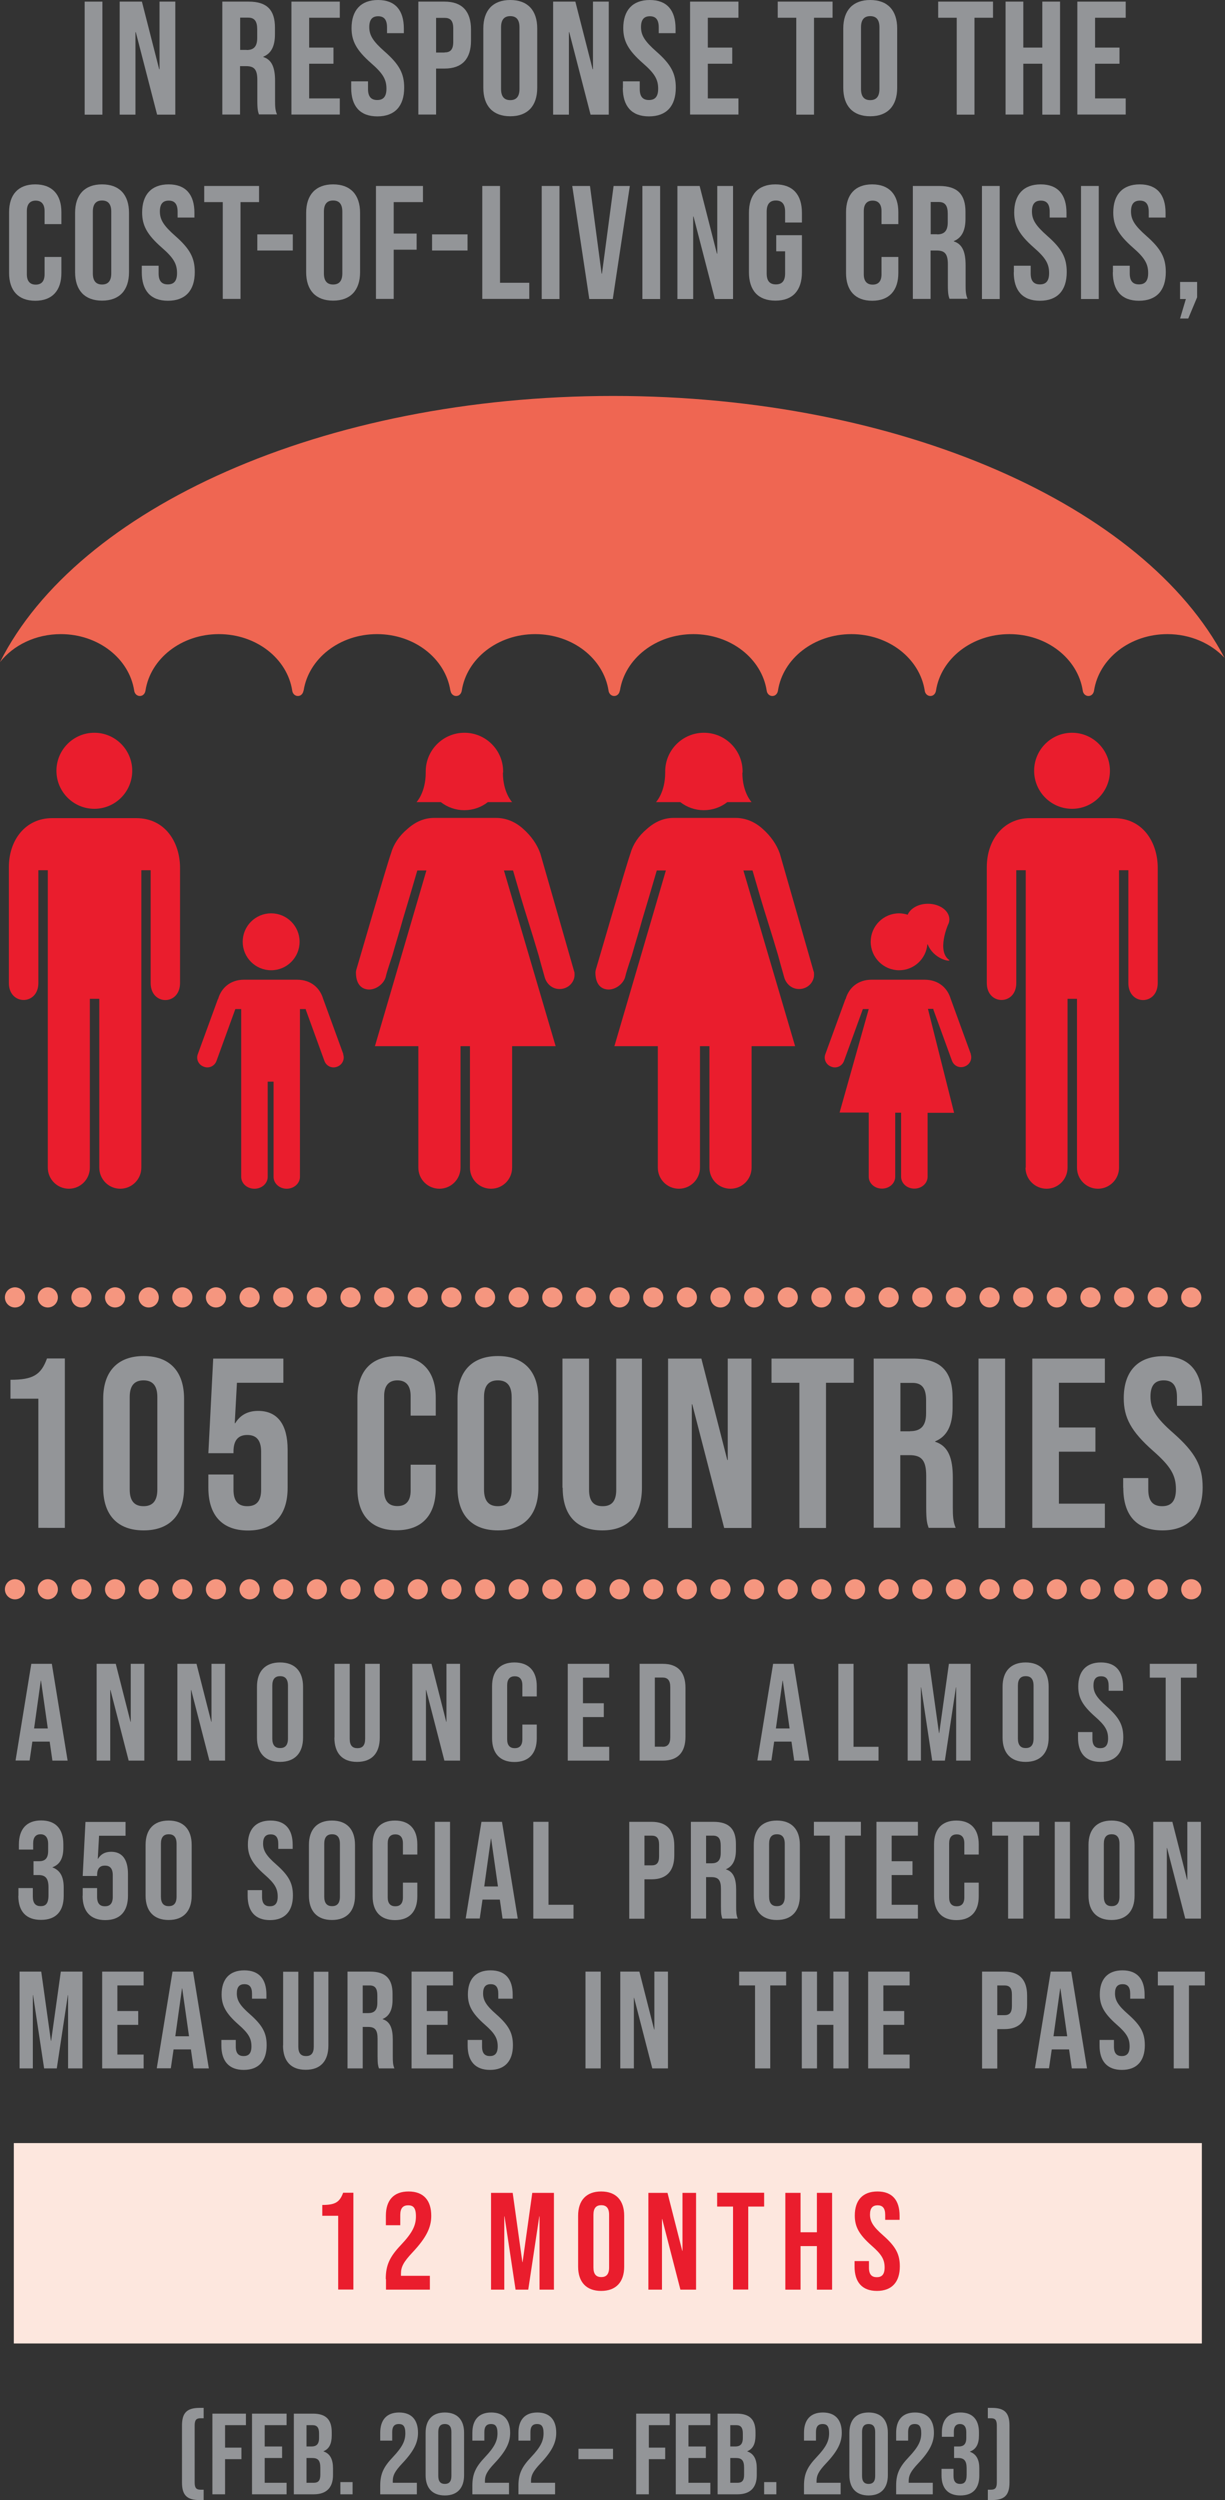 <?xml version="1.0" encoding="UTF-8"?>
<svg id="Layer_2" data-name="Layer 2" xmlns="http://www.w3.org/2000/svg" viewBox="0 0 106.35 216.96">
  <rect x="0" y="0" width="106.35" height="216.96" fill="#333333" stroke="none"/>
  <defs>
    <style>
      .cls-1 {
        fill: #939598;
      }

      .cls-2, .cls-3 {
        fill: none;
        stroke: #f5967f;
        stroke-linecap: round;
        stroke-linejoin: round;
        stroke-width: 1.75px;
      }

      .cls-4 {
        fill: #fde7de;
      }

      .cls-3 {
        stroke-dasharray: 0 0 0 2.92;
      }

      .cls-5 {
        fill: #ea1d2d;
      }

      .cls-6 {
        fill: #ef6652;
      }
    </style>
  </defs>
  <g id="Layer_2-2" data-name="Layer 2">
    <g>
      <path class="cls-1" d="M7.35,.14h1.54V9.95h-1.54V.14Z"/>
      <path class="cls-1" d="M10.39,.14h1.93l1.5,5.87h.03V.14h1.37V9.95h-1.58l-1.85-7.16h-.03v7.16h-1.37V.14Z"/>
      <path class="cls-1" d="M19.31,.14h2.28c1.6,0,2.28,.74,2.28,2.25v.6c0,1.01-.32,1.65-1.01,1.93v.03c.77,.24,1.02,.97,1.02,2.07v1.72c0,.48,.01,.83,.17,1.19h-1.57c-.08-.25-.14-.41-.14-1.2v-1.79c0-.91-.27-1.2-.97-1.2h-.53v4.2h-1.54V.14Zm2.1,4.2c.57,0,.92-.25,.92-1.04v-.76c0-.7-.24-1.01-.78-1.01h-.7v2.8h.56Z"/>
      <path class="cls-1" d="M25.3,.14h4.2V1.54h-2.66v2.59h2.11v1.4h-2.11v3.01h2.66v1.4h-4.2V.14Z"/>
      <path class="cls-1" d="M30.49,7.62v-.56h1.46v.67c0,.7,.31,.95,.8,.95s.8-.25,.8-.98c0-.81-.31-1.33-1.32-2.21-1.29-1.13-1.71-1.93-1.71-3.05,0-1.54,.8-2.44,2.3-2.44s2.24,.9,2.24,2.47v.41h-1.46v-.5c0-.7-.28-.97-.77-.97s-.77,.27-.77,.94c0,.71,.32,1.23,1.33,2.12,1.29,1.13,1.7,1.92,1.7,3.14,0,1.6-.81,2.49-2.33,2.49s-2.27-.9-2.27-2.47Z"/>
      <path class="cls-1" d="M36.32,.14h2.27c1.54,0,2.3,.85,2.3,2.42v.97c0,1.57-.76,2.42-2.3,2.42h-.73v3.99h-1.54V.14Zm2.27,4.41c.49,0,.76-.22,.76-.92v-1.16c0-.7-.27-.92-.76-.92h-.73v3.01h.73Z"/>
      <path class="cls-1" d="M41.96,7.62V2.47c0-1.57,.83-2.47,2.34-2.47s2.34,.9,2.34,2.47V7.62c0,1.57-.83,2.47-2.34,2.47s-2.34-.9-2.34-2.47Zm3.14,.1V2.37c0-.7-.31-.97-.8-.97s-.8,.27-.8,.97V7.72c0,.7,.31,.97,.8,.97s.8-.27,.8-.97Z"/>
      <path class="cls-1" d="M48.02,.14h1.93l1.5,5.87h.03V.14h1.37V9.95h-1.58l-1.85-7.16h-.03v7.16h-1.37V.14Z"/>
      <path class="cls-1" d="M54.08,7.62v-.56h1.46v.67c0,.7,.31,.95,.8,.95s.8-.25,.8-.98c0-.81-.31-1.33-1.32-2.21-1.29-1.13-1.71-1.93-1.71-3.05,0-1.54,.8-2.44,2.3-2.44s2.24,.9,2.24,2.47v.41h-1.46v-.5c0-.7-.28-.97-.77-.97s-.77,.27-.77,.94c0,.71,.32,1.23,1.33,2.12,1.29,1.13,1.69,1.92,1.69,3.14,0,1.6-.81,2.49-2.33,2.49s-2.27-.9-2.27-2.47Z"/>
      <path class="cls-1" d="M59.91,.14h4.2V1.54h-2.66v2.59h2.12v1.4h-2.12v3.01h2.66v1.4h-4.2V.14Z"/>
      <path class="cls-1" d="M69.13,1.54h-1.61V.14h4.76V1.54h-1.61V9.95h-1.54V1.54Z"/>
      <path class="cls-1" d="M73.21,7.62V2.47c0-1.57,.83-2.47,2.34-2.47s2.34,.9,2.34,2.47V7.62c0,1.57-.83,2.47-2.34,2.47s-2.34-.9-2.34-2.47Zm3.14,.1V2.37c0-.7-.31-.97-.8-.97s-.8,.27-.8,.97V7.72c0,.7,.31,.97,.8,.97s.8-.27,.8-.97Z"/>
      <path class="cls-1" d="M83.06,1.54h-1.61V.14h4.76V1.54h-1.61V9.95h-1.54V1.54Z"/>
      <path class="cls-1" d="M87.3,.14h1.54v3.99h1.65V.14h1.54V9.95h-1.54V5.53h-1.65v4.41h-1.54V.14Z"/>
      <path class="cls-1" d="M93.53,.14h4.2V1.54h-2.66v2.59h2.12v1.4h-2.12v3.01h2.66v1.4h-4.2V.14Z"/>
      <path class="cls-1" d="M.79,23.68v-5.27c0-1.51,.78-2.41,2.27-2.41s2.27,.9,2.27,2.41v1.04h-1.46v-1.13c0-.64-.31-.91-.77-.91s-.77,.27-.77,.91v5.48c0,.64,.31,.9,.77,.9s.77-.25,.77-.9v-1.5h1.46v1.39c0,1.51-.78,2.41-2.27,2.41s-2.27-.9-2.27-2.41Z"/>
      <path class="cls-1" d="M6.52,23.62v-5.15c0-1.57,.83-2.47,2.34-2.47s2.34,.9,2.34,2.47v5.15c0,1.57-.83,2.47-2.34,2.47s-2.34-.9-2.34-2.47Zm3.14,.1v-5.35c0-.7-.31-.97-.8-.97s-.8,.27-.8,.97v5.35c0,.7,.31,.97,.8,.97s.8-.27,.8-.97Z"/>
      <path class="cls-1" d="M12.31,23.62v-.56h1.46v.67c0,.7,.31,.95,.8,.95s.8-.25,.8-.98c0-.81-.31-1.33-1.32-2.21-1.29-1.13-1.71-1.93-1.71-3.05,0-1.54,.8-2.44,2.3-2.44s2.24,.9,2.24,2.47v.41h-1.46v-.5c0-.7-.28-.97-.77-.97s-.77,.27-.77,.94c0,.71,.32,1.23,1.33,2.12,1.29,1.13,1.7,1.92,1.7,3.14,0,1.6-.81,2.49-2.33,2.49s-2.27-.9-2.27-2.47Z"/>
      <path class="cls-1" d="M19.34,17.54h-1.61v-1.4h4.76v1.4h-1.61v8.4h-1.54v-8.4Z"/>
      <path class="cls-1" d="M22.34,20.34h3.08v1.4h-3.08v-1.4Z"/>
      <path class="cls-1" d="M26.58,23.62v-5.15c0-1.57,.83-2.47,2.34-2.47s2.34,.9,2.34,2.47v5.15c0,1.57-.83,2.47-2.34,2.47s-2.34-.9-2.34-2.47Zm3.14,.1v-5.35c0-.7-.31-.97-.8-.97s-.8,.27-.8,.97v5.35c0,.7,.31,.97,.8,.97s.8-.27,.8-.97Z"/>
      <path class="cls-1" d="M32.64,16.14h4.08v1.4h-2.54v2.73h1.99v1.4h-1.99v4.27h-1.54v-9.81Z"/>
      <path class="cls-1" d="M37.51,20.34h3.08v1.4h-3.08v-1.4Z"/>
      <path class="cls-1" d="M41.87,16.14h1.54v8.4h2.54v1.4h-4.08v-9.81Z"/>
      <path class="cls-1" d="M47.03,16.14h1.54v9.81h-1.54v-9.81Z"/>
      <path class="cls-1" d="M49.67,16.14h1.55l1.01,7.61h.03l1.01-7.61h1.41l-1.48,9.81h-2.04l-1.48-9.81Z"/>
      <path class="cls-1" d="M55.77,16.14h1.54v9.81h-1.54v-9.81Z"/>
      <path class="cls-1" d="M58.81,16.14h1.93l1.5,5.87h.03v-5.87h1.37v9.81h-1.58l-1.85-7.16h-.03v7.16h-1.37v-9.81Z"/>
      <path class="cls-1" d="M65.02,23.62v-5.15c0-1.57,.78-2.47,2.3-2.47s2.3,.9,2.3,2.47v.84h-1.46v-.94c0-.7-.31-.97-.8-.97s-.8,.27-.8,.97v5.36c0,.7,.31,.95,.8,.95s.8-.25,.8-.95v-1.92h-.77v-1.4h2.23v3.21c0,1.57-.78,2.47-2.3,2.47s-2.3-.9-2.3-2.47Z"/>
      <path class="cls-1" d="M73.45,23.68v-5.27c0-1.51,.78-2.41,2.27-2.41s2.27,.9,2.27,2.41v1.04h-1.46v-1.13c0-.64-.31-.91-.77-.91s-.77,.27-.77,.91v5.48c0,.64,.31,.9,.77,.9s.77-.25,.77-.9v-1.5h1.46v1.39c0,1.51-.78,2.41-2.27,2.41s-2.27-.9-2.27-2.41Z"/>
      <path class="cls-1" d="M79.26,16.14h2.28c1.6,0,2.28,.74,2.28,2.25v.6c0,1.01-.32,1.65-1.01,1.93v.03c.77,.24,1.02,.97,1.02,2.07v1.72c0,.48,.01,.83,.17,1.19h-1.57c-.08-.25-.14-.41-.14-1.2v-1.79c0-.91-.27-1.2-.97-1.2h-.53v4.2h-1.54v-9.81Zm2.1,4.2c.57,0,.92-.25,.92-1.04v-.76c0-.7-.24-1.01-.78-1.01h-.7v2.8h.56Z"/>
      <path class="cls-1" d="M85.25,16.14h1.54v9.81h-1.54v-9.81Z"/>
      <path class="cls-1" d="M88.02,23.62v-.56h1.46v.67c0,.7,.31,.95,.8,.95s.8-.25,.8-.98c0-.81-.31-1.33-1.32-2.21-1.29-1.13-1.71-1.93-1.71-3.05,0-1.54,.8-2.44,2.3-2.44s2.24,.9,2.24,2.47v.41h-1.46v-.5c0-.7-.28-.97-.77-.97s-.77,.27-.77,.94c0,.71,.32,1.23,1.33,2.12,1.29,1.13,1.69,1.92,1.69,3.14,0,1.6-.81,2.49-2.33,2.49s-2.27-.9-2.27-2.47Z"/>
      <path class="cls-1" d="M93.85,16.14h1.54v9.81h-1.54v-9.81Z"/>
      <path class="cls-1" d="M96.62,23.62v-.56h1.46v.67c0,.7,.31,.95,.8,.95s.8-.25,.8-.98c0-.81-.31-1.33-1.32-2.21-1.29-1.13-1.71-1.93-1.71-3.05,0-1.54,.8-2.44,2.3-2.44s2.24,.9,2.24,2.47v.41h-1.46v-.5c0-.7-.28-.97-.77-.97s-.77,.27-.77,.94c0,.71,.32,1.23,1.33,2.12,1.29,1.13,1.69,1.92,1.69,3.14,0,1.6-.81,2.49-2.33,2.49s-2.27-.9-2.27-2.47Z"/>
      <path class="cls-1" d="M102.95,25.95h-.5v-1.48h1.48v1.33l-.77,1.84h-.71l.5-1.68Z"/>
    </g>
    <g>
      <path class="cls-1" d="M15.8,215.43v-4.94c0-1.12,.44-1.53,1.54-1.53h.34v.9h-.27c-.35,0-.51,.13-.51,.63v4.94c0,.5,.16,.63,.51,.63h.27v.9h-.34c-1.1,0-1.54-.41-1.54-1.53Z"/>
      <path class="cls-1" d="M18.44,209.46h2.91v1h-1.81v1.95h1.42v1h-1.42v3.05h-1.1v-7Z"/>
      <path class="cls-1" d="M21.88,209.46h3v1h-1.9v1.85h1.51v1h-1.51v2.15h1.9v1h-3v-7Z"/>
      <path class="cls-1" d="M25.51,209.46h1.66c1.14,0,1.63,.53,1.63,1.61v.28c0,.72-.22,1.17-.71,1.37v.02c.59,.2,.82,.72,.82,1.46v.6c0,1.08-.57,1.66-1.67,1.66h-1.73v-7Zm1.53,2.85c.41,0,.66-.18,.66-.74v-.39c0-.5-.17-.72-.56-.72h-.53v1.85h.43Zm.2,3.15c.37,0,.57-.17,.57-.69v-.61c0-.65-.21-.85-.71-.85h-.49v2.15h.63Z"/>
      <path class="cls-1" d="M29.55,215.4h1.06v1.06h-1.06v-1.06Z"/>
      <path class="cls-1" d="M33.01,215.7c0-1,.28-1.61,1.1-2.47,.84-.89,1.08-1.42,1.08-2.07s-.22-.8-.57-.8-.57,.19-.57,.69v.75h-1.04v-.68c0-1.12,.56-1.76,1.64-1.76s1.64,.64,1.64,1.76c0,.83-.34,1.57-1.36,2.65-.66,.7-.83,1.05-.83,1.54v.15h2.09v1h-3.18v-.76Z"/>
      <path class="cls-1" d="M36.95,214.8v-3.68c0-1.12,.59-1.76,1.67-1.76s1.67,.64,1.67,1.76v3.68c0,1.12-.59,1.76-1.67,1.76s-1.67-.64-1.67-1.76Zm2.24,.07v-3.82c0-.5-.22-.69-.57-.69s-.57,.19-.57,.69v3.82c0,.5,.22,.69,.57,.69s.57-.19,.57-.69Z"/>
      <path class="cls-1" d="M41.01,215.7c0-1,.28-1.61,1.1-2.47,.84-.89,1.08-1.42,1.08-2.07s-.22-.8-.57-.8-.57,.19-.57,.69v.75h-1.04v-.68c0-1.12,.56-1.76,1.64-1.76s1.64,.64,1.64,1.76c0,.83-.34,1.57-1.36,2.65-.66,.7-.83,1.05-.83,1.54v.15h2.09v1h-3.18v-.76Z"/>
      <path class="cls-1" d="M45.01,215.7c0-1,.28-1.61,1.1-2.47,.84-.89,1.08-1.42,1.08-2.07s-.22-.8-.57-.8-.57,.19-.57,.69v.75h-1.04v-.68c0-1.12,.56-1.76,1.64-1.76s1.64,.64,1.64,1.76c0,.83-.34,1.57-1.36,2.65-.66,.7-.83,1.05-.83,1.54v.15h2.09v1h-3.18v-.76Z"/>
      <path class="cls-1" d="M50.22,212.51h3v.9h-3v-.9Z"/>
      <path class="cls-1" d="M55.23,209.46h2.91v1h-1.81v1.95h1.42v1h-1.42v3.05h-1.1v-7Z"/>
      <path class="cls-1" d="M58.67,209.46h3v1h-1.9v1.85h1.51v1h-1.51v2.15h1.9v1h-3v-7Z"/>
      <path class="cls-1" d="M62.3,209.46h1.66c1.14,0,1.63,.53,1.63,1.61v.28c0,.72-.22,1.17-.71,1.37v.02c.59,.2,.82,.72,.82,1.46v.6c0,1.08-.57,1.66-1.67,1.66h-1.73v-7Zm1.53,2.85c.41,0,.66-.18,.66-.74v-.39c0-.5-.17-.72-.56-.72h-.53v1.85h.43Zm.2,3.15c.37,0,.57-.17,.57-.69v-.61c0-.65-.21-.85-.71-.85h-.49v2.15h.63Z"/>
      <path class="cls-1" d="M66.34,215.4h1.06v1.06h-1.06v-1.06Z"/>
      <path class="cls-1" d="M69.8,215.7c0-1,.28-1.61,1.1-2.47,.84-.89,1.08-1.42,1.08-2.07s-.22-.8-.57-.8-.57,.19-.57,.69v.75h-1.04v-.68c0-1.12,.56-1.76,1.64-1.76s1.64,.64,1.64,1.76c0,.83-.34,1.57-1.36,2.65-.66,.7-.83,1.05-.83,1.54v.15h2.09v1h-3.18v-.76Z"/>
      <path class="cls-1" d="M73.74,214.8v-3.68c0-1.12,.59-1.76,1.67-1.76s1.67,.64,1.67,1.76v3.68c0,1.12-.59,1.76-1.67,1.76s-1.67-.64-1.67-1.76Zm2.24,.07v-3.82c0-.5-.22-.69-.57-.69s-.57,.19-.57,.69v3.82c0,.5,.22,.69,.57,.69s.57-.19,.57-.69Z"/>
      <path class="cls-1" d="M77.8,215.7c0-1,.28-1.61,1.1-2.47,.84-.89,1.08-1.42,1.08-2.07s-.22-.8-.57-.8-.57,.19-.57,.69v.75h-1.04v-.68c0-1.12,.56-1.76,1.64-1.76s1.64,.64,1.64,1.76c0,.83-.34,1.57-1.36,2.65-.66,.7-.83,1.05-.83,1.54v.15h2.09v1h-3.18v-.76Z"/>
      <path class="cls-1" d="M81.74,214.82v-.57h1.04v.62c0,.5,.22,.69,.57,.69s.57-.17,.57-.79v-.57c0-.65-.22-.89-.72-.89h-.37v-1h.4c.41,0,.66-.18,.66-.74v-.51c0-.5-.23-.7-.55-.7s-.53,.19-.53,.65v.46h-1.04v-.37c0-1.12,.56-1.74,1.61-1.74s1.61,.61,1.61,1.73v.25c0,.75-.24,1.21-.78,1.41v.02c.59,.22,.81,.73,.81,1.44v.62c0,1.12-.56,1.73-1.64,1.73s-1.64-.62-1.64-1.74Z"/>
      <path class="cls-1" d="M85.76,216.06h.27c.35,0,.51-.13,.51-.63v-4.94c0-.5-.16-.63-.51-.63h-.27v-.9h.34c1.1,0,1.54,.41,1.54,1.53v4.94c0,1.12-.44,1.53-1.54,1.53h-.34v-.9Z"/>
    </g>
    <path class="cls-6" d="M53.27,34.36C28.01,34.36,6.7,44.12,0,57.46c1.16-1.47,3.09-2.43,5.28-2.43,3.26,0,5.94,2.13,6.37,4.9h0c.03,.26,.23,.47,.49,.47s.45-.2,.49-.47h0c.43-2.77,3.11-4.9,6.37-4.9s5.94,2.13,6.37,4.9h0c.03,.26,.23,.47,.49,.47s.45-.2,.49-.47h.01c.43-2.77,3.11-4.9,6.37-4.9s5.94,2.13,6.37,4.9h.01c.03,.26,.23,.47,.49,.47s.45-.2,.49-.47h0c.43-2.77,3.11-4.9,6.37-4.9s5.94,2.13,6.37,4.9h0c.03,.26,.23,.47,.49,.47s.45-.2,.49-.47h.01c.43-2.77,3.11-4.9,6.37-4.9s5.94,2.13,6.37,4.9h0c.03,.26,.23,.47,.49,.47s.45-.2,.49-.47h0c.43-2.77,3.11-4.9,6.37-4.9s5.94,2.13,6.37,4.9h0c.03,.26,.23,.47,.49,.47s.45-.2,.49-.47h0c.43-2.77,3.11-4.9,6.37-4.9s5.94,2.13,6.37,4.9h0c.03,.26,.23,.47,.49,.47s.45-.2,.49-.47h0c.43-2.77,3.11-4.9,6.37-4.9,1.99,0,3.77,.8,4.95,2.05-6.91-13.15-28.06-22.72-53.08-22.72Z"/>
    <g>
      <g>
        <path class="cls-5" d="M4.15,101.33c0,1.01,.82,1.83,1.83,1.83s1.82-.82,1.82-1.83v-14.65h.82v14.65c0,1.01,.81,1.83,1.82,1.83s1.83-.82,1.83-1.83v-25.81h.81v9.79c0,1.97,2.55,1.97,2.55,0v-10c0-2.18-1.27-4.31-3.8-4.31H4.52c-2.3,0-3.75,1.89-3.75,4.25v10.06c0,1.96,2.56,1.96,2.56,0v-9.79h.82v25.81Z"/>
        <ellipse class="cls-5" cx="8.19" cy="66.89" rx="3.29" ry="3.3"/>
      </g>
      <g>
        <path class="cls-5" d="M49.86,84.35s-2.65-9.25-2.95-10.28c-.28-.79-.79-1.52-1.49-2.14-.72-.65-1.53-.95-2.36-.95h-5.37c-.8,0-1.57,.29-2.31,.95-.74,.62-1.22,1.35-1.44,2.14-.37,1.04-2.95,9.9-2.95,9.9,0,0-.09,.26-.09,.42,0,.58,.17,1.26,.83,1.44,.77,.22,1.63-.43,1.77-1.1,.04-.21,.24-.85,.57-1.83,.28-1.01,.61-2.04,.91-3.14,.33-1.1,.75-2.49,1.25-4.22h.79l-4.47,15.25h3.77v10.54c0,1.02,.82,1.83,1.83,1.83s1.83-.82,1.83-1.83v-10.54h.82v10.54c0,1.02,.81,1.83,1.83,1.83s1.83-.82,1.83-1.83v-10.54h3.78l-4.49-15.25h.79c.5,1.73,.91,3.12,1.26,4.22,.35,1.1,.66,2.14,.96,3.14,.26,.99,.53,1.88,.53,1.91,.16,.56,.63,1.01,1.27,1.02,0,0,.01,0,.02,0,.66,0,1.19-.46,1.29-1.06,.02-.13,.01-.34,0-.43Z"/>
        <path class="cls-5" d="M43.68,67.05h0s0-.07,0-.1c0-1.85-1.5-3.36-3.36-3.36,0,0,0,0,0,0s0,0,0,0c-1.85,0-3.36,1.5-3.36,3.36,0,.04,0,.1,0,.1,0,1.73-.8,2.56-.8,2.56h2.11c.57,.44,1.27,.7,2.04,.7h0c.77,0,1.48-.26,2.04-.7h2.11s-.8-.83-.8-2.56Z"/>
      </g>
      <g>
        <path class="cls-5" d="M89.03,101.33c0,1.01,.82,1.83,1.83,1.83s1.82-.82,1.82-1.83v-14.65h.82v14.65c0,1.01,.81,1.83,1.82,1.83s1.83-.82,1.83-1.83v-25.81h.81v9.79c0,1.97,2.55,1.97,2.55,0v-10c0-2.18-1.27-4.31-3.8-4.31h-7.29c-2.3,0-3.75,1.89-3.75,4.25v10.06c0,1.96,2.56,1.96,2.56,0v-9.79h.82v25.81Z"/>
        <ellipse class="cls-5" cx="93.07" cy="66.89" rx="3.29" ry="3.3"/>
      </g>
      <g>
        <path class="cls-5" d="M70.65,84.35s-2.65-9.25-2.95-10.28c-.28-.79-.79-1.52-1.49-2.14-.72-.65-1.53-.95-2.36-.95h-5.37c-.8,0-1.57,.29-2.31,.95-.74,.62-1.22,1.35-1.44,2.14-.37,1.04-2.95,9.9-2.95,9.9,0,0-.09,.26-.09,.42,0,.58,.17,1.26,.83,1.44,.77,.22,1.63-.43,1.77-1.1,.04-.21,.24-.85,.57-1.83,.28-1.01,.61-2.04,.91-3.14,.33-1.1,.75-2.49,1.25-4.22h.79l-4.47,15.25h3.77v10.54c0,1.02,.82,1.83,1.83,1.83s1.83-.82,1.83-1.83v-10.54h.82v10.54c0,1.02,.81,1.83,1.83,1.83s1.83-.82,1.83-1.83v-10.54h3.78l-4.49-15.25h.79c.5,1.73,.91,3.12,1.26,4.22,.35,1.1,.66,2.14,.96,3.14,.26,.99,.53,1.88,.53,1.91,.16,.56,.63,1.01,1.27,1.02,0,0,.01,0,.02,0,.66,0,1.19-.46,1.29-1.06,.02-.13,.01-.34,0-.43Z"/>
        <path class="cls-5" d="M64.47,67.05h0s0-.07,0-.1c0-1.85-1.5-3.36-3.36-3.36,0,0,0,0,0,0s0,0,0,0c-1.85,0-3.36,1.5-3.36,3.36,0,.04,0,.1,0,.1,0,1.73-.8,2.56-.8,2.56h2.11c.57,.44,1.27,.7,2.04,.7h0c.77,0,1.48-.26,2.04-.7h2.11s-.8-.83-.8-2.56Z"/>
      </g>
      <g>
        <circle class="cls-5" cx="23.54" cy="81.73" r="2.47"/>
        <g>
          <polygon class="cls-5" points="26.54 87.57 26.57 87.63 26.57 87.57 26.54 87.57"/>
          <path class="cls-5" d="M29.81,91.49l-1.74-4.77s-.01-.01-.01-.02c-.26-.92-1.02-1.68-2.28-1.68h-4.59c-1.17,0-1.97,.69-2.25,1.66,0,.02-.02,.03-.03,.04l-1.74,4.77c-.16,.43,.07,.91,.5,1.07l.05,.02c.43,.16,.91-.07,1.07-.5l.03-.08,1.61-4.43h.51v14.56c0,.57,.51,1.03,1.15,1.03s1.15-.46,1.15-1.03v-8.26h.51v8.26c0,.57,.51,1.03,1.14,1.03s1.15-.46,1.15-1.03v-14.56h.51v.06l1.6,4.4,.02,.05c.16,.43,.64,.66,1.07,.5l.05-.02c.43-.16,.66-.64,.5-1.07Z"/>
        </g>
      </g>
      <g>
        <path class="cls-5" d="M82.31,80.24h0c.07-.14,.11-.29,.11-.45,0-.75-.83-1.36-1.86-1.36-.83,0-1.52,.4-1.76,.95-.23-.07-.48-.12-.74-.12-1.37,0-2.47,1.11-2.47,2.47s1.11,2.47,2.47,2.47c1.29,0,2.34-.99,2.45-2.25,.01,0,.03,.01,.03,0,.5,1.27,1.95,1.54,1.88,1.37-1.13-.77-.11-3.09-.11-3.09Z"/>
        <polygon class="cls-5" points="81.06 87.57 81.08 87.63 81.08 87.57 81.06 87.57"/>
        <polygon class="cls-5" points="81.03 87.57 81.05 87.63 81.05 87.57 81.03 87.57"/>
        <path class="cls-5" d="M84.29,91.49l-1.74-4.77s-.01-.01-.01-.02c-.26-.92-1.02-1.68-2.28-1.68h-4.59c-1.17,0-1.97,.69-2.25,1.66,0,.02-.02,.03-.03,.04l-1.74,4.77c-.16,.43,.07,.91,.5,1.07l.05,.02c.43,.16,.91-.07,1.07-.5l.03-.08,1.61-4.43h.51l-2.53,8.98h2.53s0,5.57,0,5.57c0,.57,.51,1.03,1.15,1.03s1.15-.46,1.15-1.03v-5.56h.51s0,5.56,0,5.56c0,.57,.51,1.03,1.15,1.03s1.15-.46,1.15-1.03v-5.55s2.3,0,2.3,0l-2.27-9.02h.47v.06l1.6,4.4,.02,.05c.16,.43,.64,.66,1.07,.5l.05-.02c.43-.16,.66-.64,.5-1.07Z"/>
      </g>
    </g>
    <g>
      <path class="cls-1" d="M3.33,121.38H.91v-1.64c1.95,0,2.65-.42,3.17-1.85h1.55v14.7H3.33v-11.21Z"/>
      <path class="cls-1" d="M8.96,129.11v-7.73c0-2.35,1.24-3.7,3.51-3.7s3.51,1.34,3.51,3.7v7.73c0,2.35-1.24,3.7-3.51,3.7s-3.51-1.34-3.51-3.7Zm4.7,.15v-8.02c0-1.05-.46-1.45-1.2-1.45s-1.2,.4-1.2,1.45v8.02c0,1.05,.46,1.45,1.2,1.45s1.2-.4,1.2-1.45Z"/>
      <path class="cls-1" d="M18.09,129.11v-1.15h2.18v1.32c0,1.05,.46,1.43,1.2,1.43s1.2-.38,1.2-1.43v-3.3c0-1.05-.46-1.45-1.2-1.45s-1.2,.4-1.2,1.45v.13h-2.18l.42-8.21h6.09v2.1h-4.03l-.19,3.51h.04c.42-.69,1.07-1.07,1.99-1.07,1.7,0,2.56,1.2,2.56,3.36v3.32c0,2.35-1.18,3.7-3.44,3.7s-3.44-1.34-3.44-3.7Z"/>
      <path class="cls-1" d="M31.03,129.19v-7.89c0-2.27,1.18-3.61,3.4-3.61s3.4,1.34,3.4,3.61v1.55h-2.18v-1.7c0-.97-.46-1.36-1.15-1.36s-1.15,.4-1.15,1.36v8.21c0,.97,.46,1.34,1.15,1.34s1.15-.38,1.15-1.34v-2.25h2.18v2.08c0,2.27-1.18,3.61-3.4,3.61s-3.4-1.34-3.4-3.61Z"/>
      <path class="cls-1" d="M39.72,129.11v-7.73c0-2.35,1.24-3.7,3.51-3.7s3.51,1.34,3.51,3.7v7.73c0,2.35-1.24,3.7-3.51,3.7s-3.51-1.34-3.51-3.7Zm4.7,.15v-8.02c0-1.05-.46-1.45-1.2-1.45s-1.2,.4-1.2,1.45v8.02c0,1.05,.46,1.45,1.2,1.45s1.2-.4,1.2-1.45Z"/>
      <path class="cls-1" d="M48.83,129.11v-11.21h2.31v11.38c0,1.05,.44,1.43,1.18,1.43s1.18-.38,1.18-1.43v-11.38h2.23v11.21c0,2.35-1.18,3.7-3.44,3.7s-3.44-1.34-3.44-3.7Z"/>
      <path class="cls-1" d="M57.99,117.9h2.9l2.25,8.8h.04v-8.8h2.06v14.7h-2.37l-2.77-10.73h-.04v10.73h-2.06v-14.7Z"/>
      <path class="cls-1" d="M69.39,120h-2.41v-2.1h7.14v2.1h-2.41v12.6h-2.31v-12.6Z"/>
      <path class="cls-1" d="M75.86,117.9h3.42c2.39,0,3.42,1.11,3.42,3.38v.9c0,1.51-.48,2.48-1.51,2.9v.04c1.15,.36,1.53,1.45,1.53,3.11v2.58c0,.71,.02,1.24,.25,1.78h-2.35c-.13-.38-.21-.61-.21-1.81v-2.69c0-1.36-.4-1.81-1.45-1.81h-.8v6.3h-2.31v-14.7Zm3.15,6.3c.86,0,1.39-.38,1.39-1.55v-1.13c0-1.05-.36-1.51-1.18-1.51h-1.05v4.2h.84Z"/>
      <path class="cls-1" d="M84.95,117.9h2.31v14.7h-2.31v-14.7Z"/>
      <path class="cls-1" d="M89.62,117.9h6.3v2.1h-3.99v3.88h3.17v2.1h-3.17v4.51h3.99v2.1h-6.3v-14.7Z"/>
      <path class="cls-1" d="M97.51,129.11v-.84h2.18v1.01c0,1.05,.46,1.43,1.2,1.43s1.2-.38,1.2-1.47c0-1.22-.46-1.99-1.97-3.32-1.93-1.7-2.56-2.9-2.56-4.58,0-2.31,1.2-3.65,3.44-3.65s3.36,1.34,3.36,3.7v.61h-2.18v-.76c0-1.05-.42-1.45-1.15-1.45s-1.15,.4-1.15,1.41c0,1.07,.48,1.85,1.99,3.17,1.93,1.7,2.54,2.88,2.54,4.7,0,2.39-1.22,3.74-3.49,3.74s-3.4-1.34-3.4-3.7Z"/>
    </g>
    <g>
      <line class="cls-2" x1="103.42" y1="112.59" x2="103.42" y2="112.59"/>
      <line class="cls-3" x1="100.51" y1="112.59" x2="2.76" y2="112.59"/>
      <line class="cls-2" x1="1.3" y1="112.59" x2="1.3" y2="112.59"/>
    </g>
    <g>
      <line class="cls-2" x1="103.42" y1="137.92" x2="103.42" y2="137.92"/>
      <line class="cls-3" x1="100.51" y1="137.92" x2="2.76" y2="137.92"/>
      <line class="cls-2" x1="1.3" y1="137.92" x2="1.3" y2="137.92"/>
    </g>
    <g>
      <path class="cls-1" d="M2.71,144.39h1.79l1.37,8.4h-1.32l-.24-1.67v.02h-1.5l-.24,1.64H1.35l1.37-8.4Zm1.44,5.61l-.59-4.15h-.02l-.58,4.15h1.19Z"/>
      <path class="cls-1" d="M8.39,144.39h1.66l1.28,5.03h.02v-5.03h1.18v8.4h-1.36l-1.58-6.13h-.02v6.13h-1.18v-8.4Z"/>
      <path class="cls-1" d="M15.4,144.39h1.66l1.28,5.03h.02v-5.03h1.18v8.4h-1.36l-1.58-6.13h-.02v6.13h-1.18v-8.4Z"/>
      <path class="cls-1" d="M22.31,150.79v-4.41c0-1.34,.71-2.11,2-2.11s2,.77,2,2.11v4.41c0,1.34-.71,2.11-2,2.11s-2-.77-2-2.11Zm2.69,.08v-4.58c0-.6-.26-.83-.68-.83s-.68,.23-.68,.83v4.58c0,.6,.26,.83,.68,.83s.68-.23,.68-.83Z"/>
      <path class="cls-1" d="M29.04,150.79v-6.4h1.32v6.5c0,.6,.25,.82,.67,.82s.67-.22,.67-.82v-6.5h1.27v6.4c0,1.34-.67,2.11-1.97,2.11s-1.97-.77-1.97-2.11Z"/>
      <path class="cls-1" d="M35.8,144.39h1.66l1.28,5.03h.02v-5.03h1.18v8.4h-1.36l-1.58-6.13h-.02v6.13h-1.18v-8.4Z"/>
      <path class="cls-1" d="M42.72,150.84v-4.51c0-1.29,.67-2.06,1.94-2.06s1.94,.77,1.94,2.06v.89h-1.25v-.97c0-.55-.26-.78-.66-.78s-.66,.23-.66,.78v4.69c0,.55,.26,.77,.66,.77s.66-.22,.66-.77v-1.28h1.25v1.19c0,1.3-.67,2.06-1.94,2.06s-1.94-.77-1.94-2.06Z"/>
      <path class="cls-1" d="M49.29,144.39h3.6v1.2h-2.28v2.22h1.81v1.2h-1.81v2.58h2.28v1.2h-3.6v-8.4Z"/>
      <path class="cls-1" d="M55.53,144.39h2.01c1.32,0,1.97,.73,1.97,2.08v4.25c0,1.34-.65,2.07-1.97,2.07h-2.01v-8.4Zm1.99,7.2c.42,0,.67-.22,.67-.82v-4.37c0-.6-.25-.82-.67-.82h-.67v6h.67Z"/>
      <path class="cls-1" d="M67.11,144.39h1.79l1.37,8.4h-1.32l-.24-1.67v.02h-1.5l-.24,1.64h-1.22l1.37-8.4Zm1.44,5.61l-.59-4.15h-.02l-.58,4.15h1.19Z"/>
      <path class="cls-1" d="M72.78,144.39h1.32v7.2h2.17v1.2h-3.49v-8.4Z"/>
      <path class="cls-1" d="M78.8,144.39h1.88l.84,6.01h.02l.84-6.01h1.88v8.4h-1.25v-6.36h-.02l-.96,6.36h-1.1l-.96-6.36h-.02v6.36h-1.15v-8.4Z"/>
      <path class="cls-1" d="M87.04,150.79v-4.41c0-1.34,.71-2.11,2-2.11s2,.77,2,2.11v4.41c0,1.34-.71,2.11-2,2.11s-2-.77-2-2.11Zm2.69,.08v-4.58c0-.6-.26-.83-.68-.83s-.68,.23-.68,.83v4.58c0,.6,.26,.83,.68,.83s.68-.23,.68-.83Z"/>
      <path class="cls-1" d="M93.59,150.79v-.48h1.25v.58c0,.6,.26,.82,.68,.82s.68-.22,.68-.84c0-.7-.26-1.14-1.13-1.9-1.1-.97-1.46-1.65-1.46-2.61,0-1.32,.68-2.09,1.97-2.09s1.92,.77,1.92,2.11v.35h-1.25v-.43c0-.6-.24-.83-.66-.83s-.66,.23-.66,.8c0,.61,.28,1.06,1.14,1.81,1.1,.97,1.45,1.64,1.45,2.69,0,1.37-.7,2.13-1.99,2.13s-1.94-.77-1.94-2.11Z"/>
      <path class="cls-1" d="M101.2,145.59h-1.38v-1.2h4.08v1.2h-1.38v7.2h-1.32v-7.2Z"/>
    </g>
    <g>
      <path class="cls-1" d="M1.6,164.53v-.68h1.25v.74c0,.6,.26,.83,.68,.83s.68-.2,.68-.95v-.68c0-.78-.26-1.07-.86-1.07h-.44v-1.2h.48c.49,0,.79-.22,.79-.89v-.61c0-.6-.28-.84-.66-.84s-.64,.23-.64,.78v.55H1.64v-.44c0-1.34,.67-2.09,1.93-2.09s1.93,.73,1.93,2.07v.3c0,.9-.29,1.45-.94,1.69v.02c.71,.26,.97,.88,.97,1.73v.74c0,1.34-.67,2.08-1.97,2.08s-1.97-.74-1.97-2.09Z"/>
      <path class="cls-1" d="M7.18,164.51v-.66h1.25v.76c0,.6,.26,.82,.68,.82s.68-.22,.68-.82v-1.88c0-.6-.26-.83-.68-.83s-.68,.23-.68,.83v.07h-1.25l.24-4.69h3.48v1.2h-2.3l-.11,2h.02c.24-.4,.61-.61,1.14-.61,.97,0,1.46,.68,1.46,1.92v1.9c0,1.34-.67,2.11-1.97,2.11s-1.97-.77-1.97-2.11Z"/>
      <path class="cls-1" d="M12.64,164.51v-4.41c0-1.34,.71-2.11,2-2.11s2,.77,2,2.11v4.41c0,1.34-.71,2.11-2,2.11s-2-.77-2-2.11Zm2.69,.08v-4.58c0-.6-.26-.83-.68-.83s-.68,.23-.68,.83v4.58c0,.6,.26,.83,.68,.83s.68-.23,.68-.83Z"/>
      <path class="cls-1" d="M21.5,164.51v-.48h1.25v.58c0,.6,.26,.82,.68,.82s.68-.22,.68-.84c0-.7-.26-1.14-1.13-1.9-1.1-.97-1.46-1.66-1.46-2.61,0-1.32,.68-2.09,1.97-2.09s1.92,.77,1.92,2.11v.35h-1.25v-.43c0-.6-.24-.83-.66-.83s-.66,.23-.66,.8c0,.61,.28,1.06,1.14,1.81,1.1,.97,1.45,1.64,1.45,2.69,0,1.37-.7,2.14-1.99,2.14s-1.94-.77-1.94-2.11Z"/>
      <path class="cls-1" d="M26.82,164.51v-4.41c0-1.34,.71-2.11,2-2.11s2,.77,2,2.11v4.41c0,1.34-.71,2.11-2,2.11s-2-.77-2-2.11Zm2.69,.08v-4.58c0-.6-.26-.83-.68-.83s-.68,.23-.68,.83v4.58c0,.6,.26,.83,.68,.83s.68-.23,.68-.83Z"/>
      <path class="cls-1" d="M32.35,164.56v-4.51c0-1.29,.67-2.06,1.94-2.06s1.94,.77,1.94,2.06v.89h-1.25v-.97c0-.55-.26-.78-.66-.78s-.66,.23-.66,.78v4.69c0,.55,.26,.77,.66,.77s.66-.22,.66-.77v-1.28h1.25v1.19c0,1.3-.67,2.06-1.94,2.06s-1.94-.77-1.94-2.06Z"/>
      <path class="cls-1" d="M37.75,158.1h1.32v8.4h-1.32v-8.4Z"/>
      <path class="cls-1" d="M41.79,158.1h1.79l1.37,8.4h-1.32l-.24-1.67v.02h-1.5l-.24,1.64h-1.22l1.37-8.4Zm1.44,5.61l-.59-4.15h-.02l-.58,4.15h1.19Z"/>
      <path class="cls-1" d="M46.3,158.1h1.32v7.2h2.17v1.2h-3.49v-8.4Z"/>
      <path class="cls-1" d="M54.63,158.1h1.94c1.32,0,1.97,.73,1.97,2.08v.83c0,1.34-.65,2.08-1.97,2.08h-.62v3.42h-1.32v-8.4Zm1.94,3.78c.42,0,.65-.19,.65-.79v-1c0-.6-.23-.79-.65-.79h-.62v2.58h.62Z"/>
      <path class="cls-1" d="M59.98,158.1h1.96c1.37,0,1.95,.64,1.95,1.93v.52c0,.86-.28,1.42-.86,1.66v.02c.66,.2,.88,.83,.88,1.77v1.48c0,.41,.01,.71,.14,1.02h-1.34c-.07-.22-.12-.35-.12-1.03v-1.54c0-.78-.23-1.03-.83-1.03h-.46v3.6h-1.32v-8.4Zm1.8,3.6c.49,0,.79-.22,.79-.89v-.65c0-.6-.2-.86-.67-.86h-.6v2.4h.48Z"/>
      <path class="cls-1" d="M65.44,164.51v-4.41c0-1.34,.71-2.11,2-2.11s2,.77,2,2.11v4.41c0,1.34-.71,2.11-2,2.11s-2-.77-2-2.11Zm2.69,.08v-4.58c0-.6-.26-.83-.68-.83s-.68,.23-.68,.83v4.58c0,.6,.26,.83,.68,.83s.68-.23,.68-.83Z"/>
      <path class="cls-1" d="M72.04,159.3h-1.38v-1.2h4.08v1.2h-1.38v7.2h-1.32v-7.2Z"/>
      <path class="cls-1" d="M76.09,158.1h3.6v1.2h-2.28v2.22h1.81v1.2h-1.81v2.58h2.28v1.2h-3.6v-8.4Z"/>
      <path class="cls-1" d="M81.09,164.56v-4.51c0-1.29,.67-2.06,1.94-2.06s1.94,.77,1.94,2.06v.89h-1.25v-.97c0-.55-.26-.78-.66-.78s-.66,.23-.66,.78v4.69c0,.55,.26,.77,.66,.77s.66-.22,.66-.77v-1.28h1.25v1.19c0,1.3-.67,2.06-1.94,2.06s-1.94-.77-1.94-2.06Z"/>
      <path class="cls-1" d="M87.52,159.3h-1.38v-1.2h4.08v1.2h-1.38v7.2h-1.32v-7.2Z"/>
      <path class="cls-1" d="M91.57,158.1h1.32v8.4h-1.32v-8.4Z"/>
      <path class="cls-1" d="M94.5,164.51v-4.41c0-1.34,.71-2.11,2-2.11s2,.77,2,2.11v4.41c0,1.34-.71,2.11-2,2.11s-2-.77-2-2.11Zm2.69,.08v-4.58c0-.6-.26-.83-.68-.83s-.68,.23-.68,.83v4.58c0,.6,.26,.83,.68,.83s.68-.23,.68-.83Z"/>
      <path class="cls-1" d="M100.12,158.1h1.66l1.28,5.03h.02v-5.03h1.18v8.4h-1.36l-1.58-6.13h-.02v6.13h-1.18v-8.4Z"/>
      <path class="cls-1" d="M1.7,171.1h1.88l.84,6.01h.02l.84-6.01h1.88v8.4h-1.25v-6.36h-.02l-.96,6.36h-1.1l-.96-6.36h-.02v6.36H1.7v-8.4Z"/>
      <path class="cls-1" d="M8.87,171.1h3.6v1.2h-2.28v2.22h1.81v1.2h-1.81v2.58h2.28v1.2h-3.6v-8.4Z"/>
      <path class="cls-1" d="M14.97,171.1h1.79l1.37,8.4h-1.32l-.24-1.67v.02h-1.5l-.24,1.64h-1.22l1.37-8.4Zm1.44,5.61l-.59-4.15h-.02l-.58,4.15h1.19Z"/>
      <path class="cls-1" d="M19.22,177.51v-.48h1.25v.58c0,.6,.26,.82,.68,.82s.68-.22,.68-.84c0-.7-.26-1.14-1.13-1.9-1.1-.97-1.46-1.66-1.46-2.61,0-1.32,.68-2.09,1.97-2.09s1.92,.77,1.92,2.11v.35h-1.25v-.43c0-.6-.24-.83-.66-.83s-.66,.23-.66,.8c0,.61,.28,1.06,1.14,1.81,1.1,.97,1.45,1.64,1.45,2.69,0,1.37-.7,2.14-1.99,2.14s-1.94-.77-1.94-2.11Z"/>
      <path class="cls-1" d="M24.58,177.51v-6.4h1.32v6.5c0,.6,.25,.82,.67,.82s.67-.22,.67-.82v-6.5h1.27v6.4c0,1.34-.67,2.11-1.97,2.11s-1.97-.77-1.97-2.11Z"/>
      <path class="cls-1" d="M30.17,171.1h1.96c1.37,0,1.95,.64,1.95,1.93v.52c0,.86-.28,1.42-.86,1.66v.02c.66,.2,.88,.83,.88,1.77v1.48c0,.41,.01,.71,.14,1.02h-1.34c-.07-.22-.12-.35-.12-1.03v-1.54c0-.78-.23-1.03-.83-1.03h-.46v3.6h-1.32v-8.4Zm1.8,3.6c.49,0,.79-.22,.79-.89v-.65c0-.6-.2-.86-.67-.86h-.6v2.4h.48Z"/>
      <path class="cls-1" d="M35.73,171.1h3.6v1.2h-2.28v2.22h1.81v1.2h-1.81v2.58h2.28v1.2h-3.6v-8.4Z"/>
      <path class="cls-1" d="M40.6,177.51v-.48h1.25v.58c0,.6,.26,.82,.68,.82s.68-.22,.68-.84c0-.7-.26-1.14-1.13-1.9-1.1-.97-1.46-1.66-1.46-2.61,0-1.32,.68-2.09,1.97-2.09s1.92,.77,1.92,2.11v.35h-1.25v-.43c0-.6-.24-.83-.66-.83s-.66,.23-.66,.8c0,.61,.28,1.06,1.14,1.81,1.1,.97,1.45,1.64,1.45,2.69,0,1.37-.7,2.14-1.99,2.14s-1.94-.77-1.94-2.11Z"/>
      <path class="cls-1" d="M50.83,171.1h1.32v8.4h-1.32v-8.4Z"/>
      <path class="cls-1" d="M53.85,171.1h1.66l1.28,5.03h.02v-5.03h1.18v8.4h-1.36l-1.58-6.13h-.02v6.13h-1.18v-8.4Z"/>
      <path class="cls-1" d="M65.55,172.3h-1.38v-1.2h4.08v1.2h-1.38v7.2h-1.32v-7.2Z"/>
      <path class="cls-1" d="M69.61,171.1h1.32v3.42h1.42v-3.42h1.32v8.4h-1.32v-3.78h-1.42v3.78h-1.32v-8.4Z"/>
      <path class="cls-1" d="M75.37,171.1h3.6v1.2h-2.28v2.22h1.81v1.2h-1.81v2.58h2.28v1.2h-3.6v-8.4Z"/>
      <path class="cls-1" d="M85.26,171.1h1.94c1.32,0,1.97,.73,1.97,2.08v.83c0,1.34-.65,2.08-1.97,2.08h-.62v3.42h-1.32v-8.4Zm1.94,3.78c.42,0,.65-.19,.65-.79v-1c0-.6-.23-.79-.65-.79h-.62v2.58h.62Z"/>
      <path class="cls-1" d="M91.21,171.1h1.79l1.37,8.4h-1.32l-.24-1.67v.02h-1.5l-.24,1.64h-1.22l1.37-8.4Zm1.44,5.61l-.59-4.15h-.02l-.58,4.15h1.19Z"/>
      <path class="cls-1" d="M95.46,177.51v-.48h1.25v.58c0,.6,.26,.82,.68,.82s.68-.22,.68-.84c0-.7-.26-1.14-1.13-1.9-1.1-.97-1.46-1.66-1.46-2.61,0-1.32,.68-2.09,1.97-2.09s1.92,.77,1.92,2.11v.35h-1.25v-.43c0-.6-.24-.83-.66-.83s-.66,.23-.66,.8c0,.61,.28,1.06,1.14,1.81,1.1,.97,1.45,1.64,1.45,2.69,0,1.37-.7,2.14-1.99,2.14s-1.94-.77-1.94-2.11Z"/>
      <path class="cls-1" d="M101.9,172.3h-1.38v-1.2h4.08v1.2h-1.38v7.2h-1.32v-7.2Z"/>
    </g>
    <rect class="cls-4" x="1.2" y="185.98" width="103.14" height="17.39"/>
    <g>
      <path class="cls-5" d="M29.36,192.29h-1.38v-.94c1.12,0,1.51-.24,1.81-1.06h.89v8.4h-1.32v-6.4Z"/>
      <path class="cls-5" d="M33.49,197.78c0-1.2,.34-1.93,1.32-2.96,1.01-1.07,1.3-1.7,1.3-2.48s-.26-.96-.68-.96-.68,.23-.68,.83v.9h-1.25v-.82c0-1.34,.67-2.11,1.97-2.11s1.97,.77,1.97,2.11c0,1-.41,1.88-1.63,3.18-.79,.84-1,1.26-1,1.85v.18h2.51v1.2h-3.81v-.91Z"/>
      <path class="cls-5" d="M42.63,190.3h1.88l.84,6.01h.02l.84-6.01h1.88v8.4h-1.25v-6.36h-.02l-.96,6.36h-1.1l-.96-6.36h-.02v6.36h-1.15v-8.4Z"/>
      <path class="cls-5" d="M50.19,196.7v-4.41c0-1.34,.71-2.11,2-2.11s2,.77,2,2.11v4.41c0,1.34-.71,2.11-2,2.11s-2-.77-2-2.11Zm2.69,.08v-4.58c0-.6-.26-.83-.68-.83s-.68,.23-.68,.83v4.58c0,.6,.26,.83,.68,.83s.68-.23,.68-.83Z"/>
      <path class="cls-5" d="M56.29,190.3h1.66l1.28,5.03h.02v-5.03h1.18v8.4h-1.36l-1.58-6.13h-.02v6.13h-1.18v-8.4Z"/>
      <path class="cls-5" d="M63.64,191.49h-1.38v-1.2h4.08v1.2h-1.38v7.2h-1.32v-7.2Z"/>
      <path class="cls-5" d="M68.18,190.3h1.32v3.42h1.42v-3.42h1.32v8.4h-1.32v-3.78h-1.42v3.78h-1.32v-8.4Z"/>
      <path class="cls-5" d="M74.19,196.7v-.48h1.25v.58c0,.6,.26,.82,.68,.82s.68-.22,.68-.84c0-.7-.26-1.14-1.13-1.9-1.1-.97-1.46-1.65-1.46-2.61,0-1.32,.68-2.09,1.97-2.09s1.92,.77,1.92,2.11v.35h-1.25v-.43c0-.6-.24-.83-.66-.83s-.66,.23-.66,.8c0,.61,.28,1.06,1.14,1.81,1.1,.97,1.45,1.64,1.45,2.69,0,1.37-.7,2.13-1.99,2.13s-1.94-.77-1.94-2.11Z"/>
    </g>
  </g>
</svg>